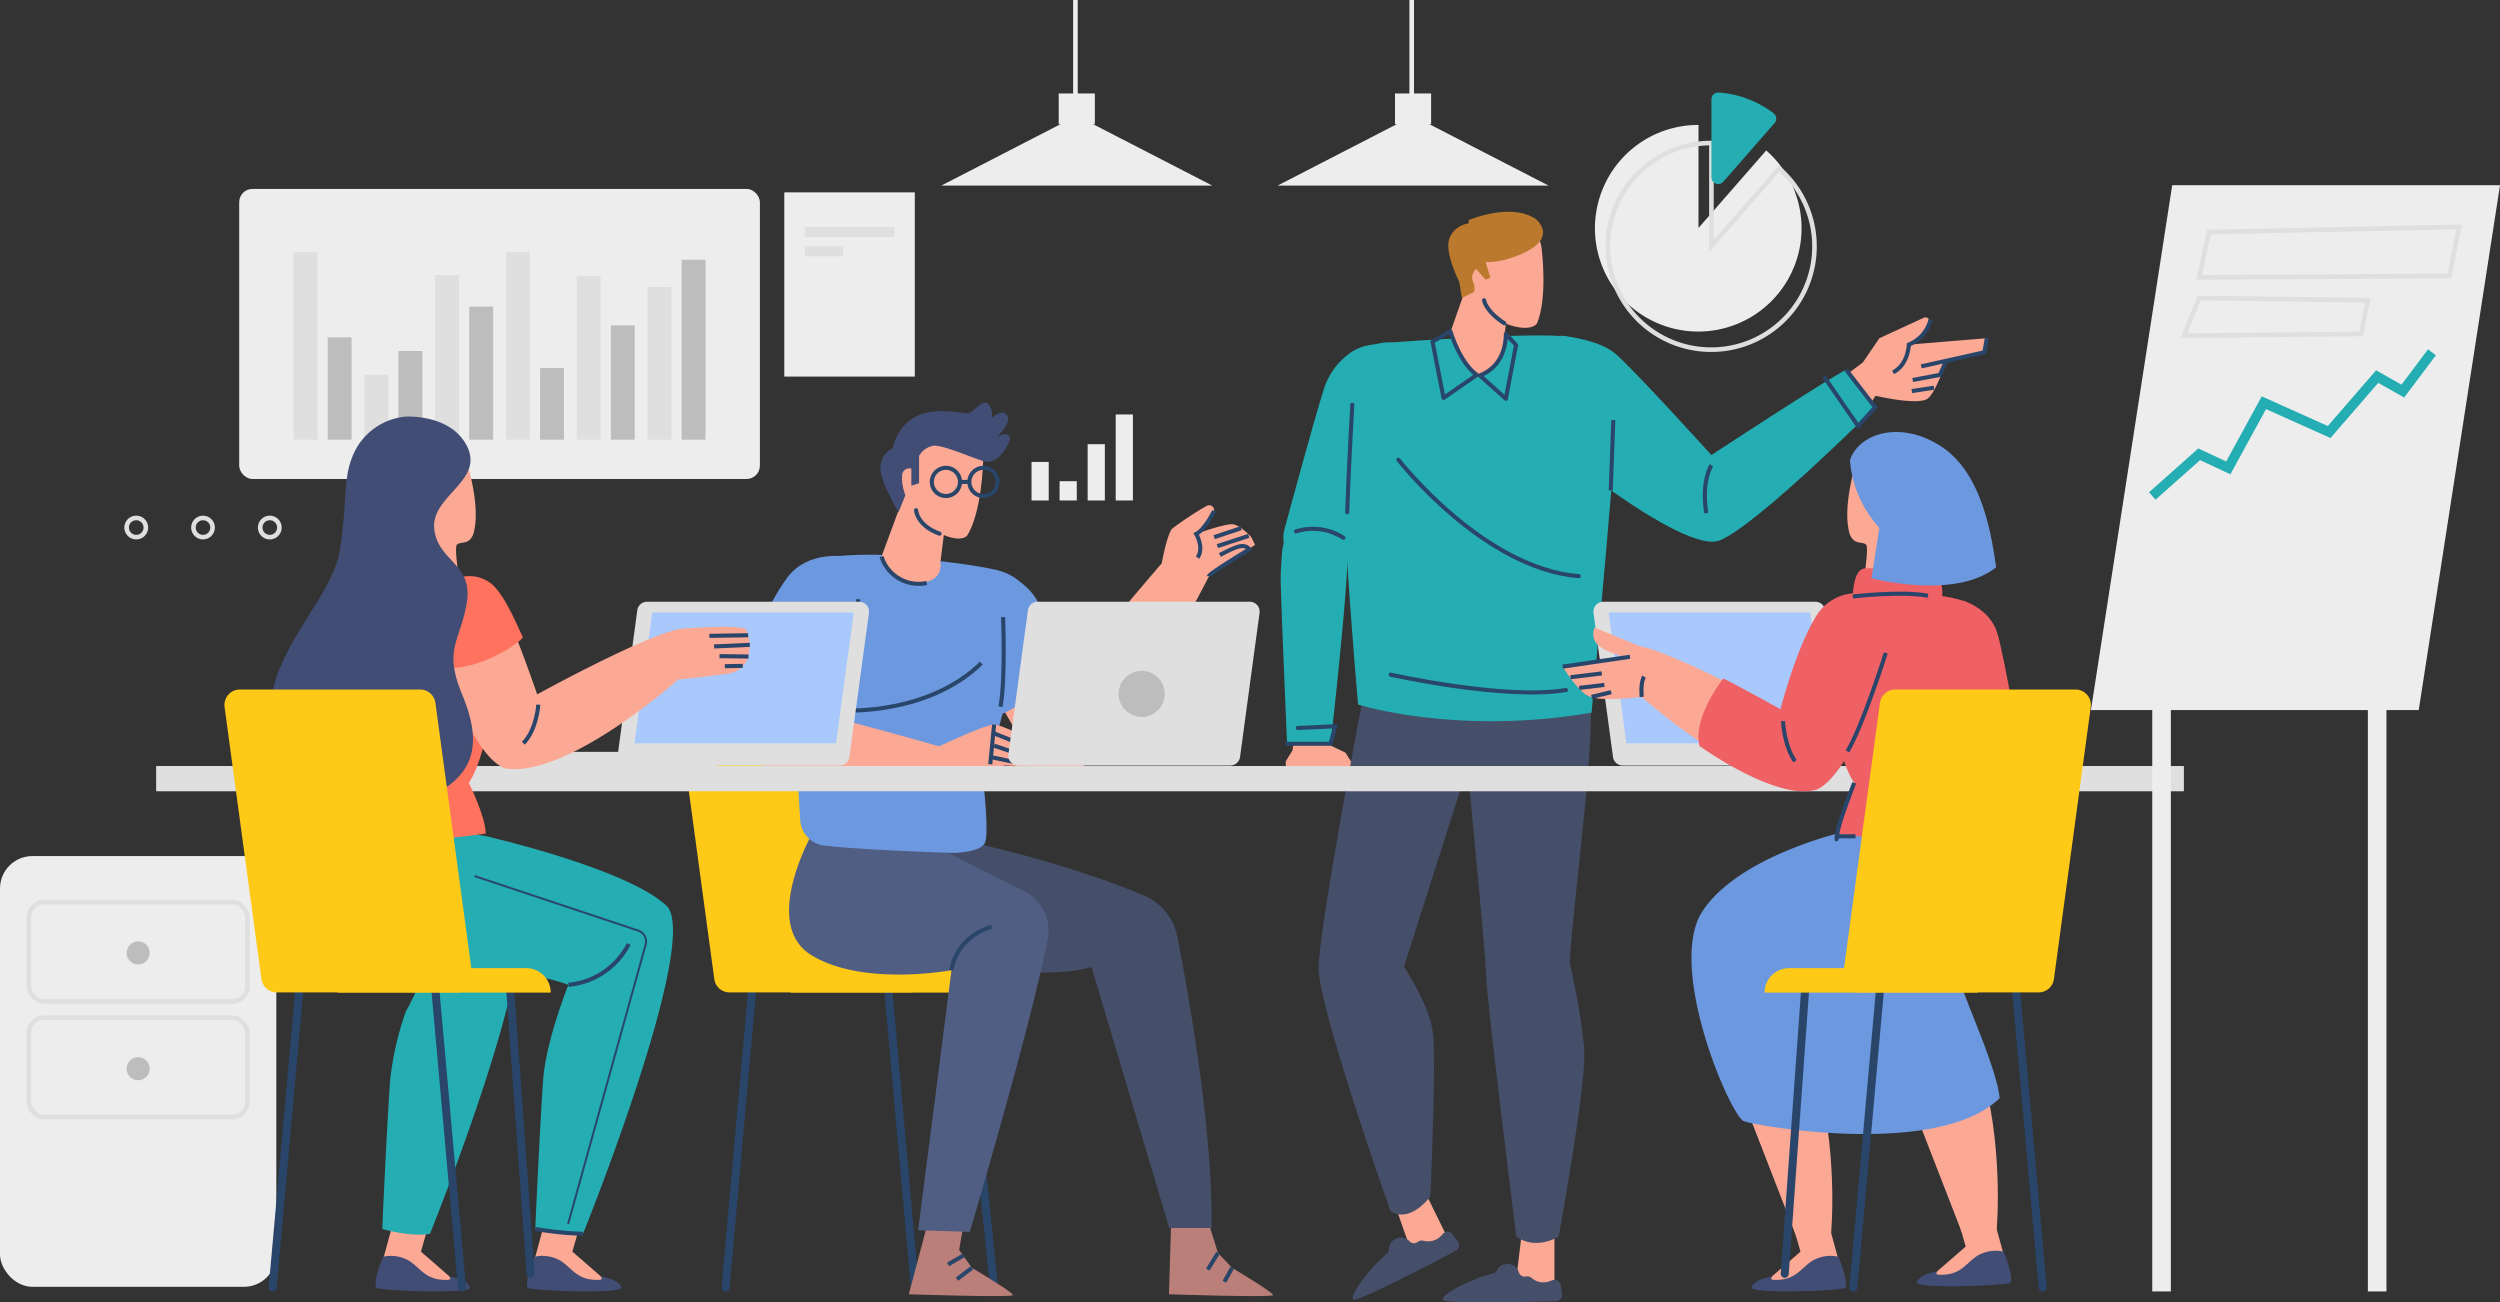 <svg xmlns="http://www.w3.org/2000/svg" width="507.065" height="264.164" viewBox="0 0 507.065 264.164">
  <rect x="0" y="0" width="507.065" height="264.164" fill="#333333" stroke="none"/>
  <g id="Group_740" data-name="Group 740" transform="translate(-75.744 -90.275)">
    <g id="Group_692" data-name="Group 692" transform="translate(75.744 263.908)">
      <rect id="Rectangle_877" data-name="Rectangle 877" width="56.046" height="87.366" rx="6.573" fill="#ededed"/>
      <rect id="Rectangle_878" data-name="Rectangle 878" width="44.324" height="20.147" rx="3.067" transform="translate(5.861 9.341)" fill="none" stroke="#dfdfdf" stroke-width="0.931"/>
      <rect id="Rectangle_879" data-name="Rectangle 879" width="44.324" height="20.147" rx="3.067" transform="translate(5.861 32.785)" fill="none" stroke="#dfdfdf" stroke-width="0.931"/>
      <path id="Path_2110" data-name="Path 2110" d="M111.142,321.009a2.335,2.335,0,1,1-2.335-2.335A2.336,2.336,0,0,1,111.142,321.009Z" transform="translate(-80.784 -301.365)" fill="#bdbdbd"/>
      <path id="Path_2111" data-name="Path 2111" d="M111.142,349.107a2.335,2.335,0,1,1-2.335-2.335A2.335,2.335,0,0,1,111.142,349.107Z" transform="translate(-80.784 -305.974)" fill="#bdbdbd"/>
    </g>
    <g id="Group_698" data-name="Group 698" transform="translate(335.499 133.23)">
      <g id="Group_697" data-name="Group 697" transform="translate(0 0.992)">
        <path id="Path_2112" data-name="Path 2112" d="M389.428,268.341l-.346,3.287-1.384,2.249v1.038h13.839l-1.73-2.768-4.325-2.076Z" transform="translate(-386.66 -163.425)" fill="#fba894"/>
        <path id="Path_2113" data-name="Path 2113" d="M414.179,178.259a9.549,9.549,0,0,0-14.285-2.1,14.165,14.165,0,0,0-4.511,6.544c-1.607,5-5.671,19.828-8.05,28.591a6.766,6.766,0,0,0,4.923,8.344h0a6.76,6.76,0,0,0,7.49-3.229c4.812-8.483,14.831-26.645,15.617-32.149A8.927,8.927,0,0,0,414.179,178.259Z" transform="translate(-386.561 -147.93)" fill="#24adb2"/>
        <path id="Path_2114" data-name="Path 2114" d="M521.474,180.323l5.19-3.892,3.373-4.93,8.98-4.145a.845.845,0,0,1,1.193.89,4.594,4.594,0,0,1-.833,1.957A8.149,8.149,0,0,1,536,172.8l15.829-1.3-.519,2.854-7.784,1.817s-1.817,5.968-3.633,7.525-10.639-.519-10.639-.519l-2.335,3.633Z" transform="translate(-408.599 -146.85)" fill="#fba894"/>
        <g id="Group_693" data-name="Group 693" transform="translate(32.866 204.99)">
          <path id="Path_2115" data-name="Path 2115" d="M451.3,388.306V401.28l-8.044-.259,1.557-12.974Z" transform="translate(-428.638 -388.046)" fill="#fba894"/>
          <path id="Path_2116" data-name="Path 2116" d="M435.952,398.848a1.252,1.252,0,0,0,.726-.482,2.422,2.422,0,0,1,4.561.359,1.263,1.263,0,0,0,1.433.742h.005a1.277,1.277,0,0,1,1.078.261,3.622,3.622,0,0,0,3.489.776c.265-.089.5-.176.706-.263a1.261,1.261,0,0,1,1.744.962l.281,1.825a1.255,1.255,0,0,1-1.2,1.449c-5.1.151-22.271.6-22.94-.24C425.074,403.288,431.444,399.965,435.952,398.848Z" transform="translate(-425.77 -389.502)" fill="#464f6a"/>
        </g>
        <g id="Group_694" data-name="Group 694" transform="translate(14.625 196.685)">
          <path id="Path_2117" data-name="Path 2117" d="M419.655,378.113l5.709,11.651-7.338,3.306-4.31-12.336Z" transform="translate(-405.552 -378.113)" fill="#fba894"/>
          <path id="Path_2118" data-name="Path 2118" d="M410.844,393.567a1.259,1.259,0,0,0,.441-.753,2.422,2.422,0,0,1,4.254-1.685,1.261,1.261,0,0,0,1.613.036l0,0a1.278,1.278,0,0,1,1.083-.24,3.621,3.621,0,0,0,3.474-.839c.2-.2.37-.378.517-.546a1.262,1.262,0,0,1,1.99.1l1.055,1.515a1.255,1.255,0,0,1-.443,1.83c-4.518,2.383-19.738,10.335-20.706,9.878C403.029,402.339,407.287,396.553,410.844,393.567Z" transform="translate(-403.951 -379.914)" fill="#464f6a"/>
        </g>
        <g id="Group_695" data-name="Group 695" transform="translate(7.698 24.085)">
          <path id="Path_2119" data-name="Path 2119" d="M418.325,359.227c-4.843,5.882-8.13,2.854-8.13,2.854s-14.531-41.17-14.531-49.128,9-55.01,9-55.01c4.152-7.612,15.915-11.417,21.451-2.422s-.692,16.952-.692,17.991l-12.455,39.095s5.189,7.612,5.881,13.493S418.325,359.227,418.325,359.227Z" transform="translate(-395.664 -184.55)" fill="#464f6a"/>
          <path id="Path_2120" data-name="Path 2120" d="M441.465,367.384s-6.015-48-6.078-52.512-4.888-53.751-4.888-53.751c2.067-15.473,23.344-10.721,25.6-5.02s-3.562,46.789-3.781,55.841c0,0,2.561,10.971,2.937,17.971s-5.191,37.47-5.191,37.47S445.553,370.312,441.465,367.384Z" transform="translate(-401.377 -184.611)" fill="#464f6a"/>
          <path id="Path_2121" data-name="Path 2121" d="M411.625,173.056s-6.612-.548-9.643,4.934,2.571,68.525,2.571,68.525,20.008,6.366,47.357,1.644c0,0,5.962-63.591,5.457-67.977s-4.041-7.127-10.1-8.223S411.625,173.056,411.625,173.056Z" transform="translate(-396.553 -171.653)" fill="#24adb2"/>
        </g>
        <g id="Group_696" data-name="Group 696" transform="translate(34.425)">
          <path id="Path_2122" data-name="Path 2122" d="M446.532,149.253s1.287,10.02-.938,15.23c-1.69,2.292-8.8.005-12.2-3.921s-4.208-10.409-2.467-14.314,9.223-3.807,11.538-2.851S446.438,147.636,446.532,149.253Z" transform="translate(-428.029 -142.843)" fill="#fba894"/>
          <path id="Path_2123" data-name="Path 2123" d="M438.968,166.39l-.864,6.919s-.263,1.529-4.5,4.152c-1.144.708-2.054-1.647-2.944-2.969a35.728,35.728,0,0,1-3.027-5.8l3.9-11.13Z" transform="translate(-427.634 -145.258)" fill="#fba894"/>
        </g>
        <path id="Path_2124" data-name="Path 2124" d="M452.964,171.708s7.266.692,10.725,3.46,19.721,20.758,19.721,20.758,23.18-15.223,27.332-17.3l5.881,7.612s-23.873,23.872-31.484,26.986-37.366-21.8-37.366-21.8S438.779,178.628,452.964,171.708Z" transform="translate(-396.051 -147.577)" fill="#24adb2"/>
        <path id="Path_2125" data-name="Path 2125" d="M490.692,203.16s-2.076,3.114-1.038,9.688" transform="translate(-403.333 -152.735)" fill="none" stroke="#29456a" stroke-width="0.83"/>
        <path id="Path_2126" data-name="Path 2126" d="M522.764,179.985l5.882,7.612-3.46,3.806-6.919-10.033" transform="translate(-408.073 -148.934)" fill="none" stroke="#29456a" stroke-width="0.83"/>
        <line id="Line_13" data-name="Line 13" x1="0.519" y2="14.272" transform="translate(66.947 41.257)" fill="none" stroke="#29456a" stroke-width="0.83"/>
        <path id="Path_2127" data-name="Path 2127" d="M542.639,167.777a7.385,7.385,0,0,1-4.412,5.1s-.086,4.065-3.2,5.622" transform="translate(-410.822 -146.932)" fill="none" stroke="#29456a" stroke-width="0.83"/>
        <path id="Path_2128" data-name="Path 2128" d="M555.176,172.329l-.519,2.854-12.8,2.854" transform="translate(-411.942 -147.679)" fill="none" stroke="#29456a" stroke-width="0.83"/>
        <path id="Path_2129" data-name="Path 2129" d="M546.533,177.916l-1.211,2.768-5.536,1.038" transform="translate(-411.602 -148.595)" fill="none" stroke="#29456a" stroke-width="0.83"/>
        <line id="Line_14" data-name="Line 14" y1="0.692" x2="4.498" transform="translate(128.011 34.683)" fill="none" stroke="#29456a" stroke-width="0.83"/>
        <path id="Path_2130" data-name="Path 2130" d="M426.921,170.674s1.9,6.4,5.363,8.822l-6.747,4.671-2.249-11.417Z" transform="translate(-392.497 -147.407)" fill="none" stroke="#29456a" stroke-linecap="round" stroke-linejoin="round" stroke-width="0.83"/>
        <path id="Path_2131" data-name="Path 2131" d="M440.05,171.294s.352,6.284-5.273,8.419l5.273,4.728,2.076-10.9Z" transform="translate(-394.381 -147.509)" fill="none" stroke="#29456a" stroke-linecap="round" stroke-linejoin="round" stroke-width="0.83"/>
        <path id="Path_2132" data-name="Path 2132" d="M415.012,201.816s17.125,22.055,36.587,23.613" transform="translate(-391.139 -152.515)" fill="none" stroke="#29456a" stroke-linecap="round" stroke-linejoin="round" stroke-width="0.83"/>
        <path id="Path_2133" data-name="Path 2133" d="M413.149,253.96s23.094,5.19,35.549,3.114" transform="translate(-390.834 -161.066)" fill="none" stroke="#29456a" stroke-linecap="round" stroke-linejoin="round" stroke-width="0.83"/>
        <path id="Path_2134" data-name="Path 2134" d="M397.052,217.579c-4.192-2.788-9.844.185-10.284,5.2-.166,1.882-.312,4-.312,5.577,0,3.633,1.3,33.473,1.3,33.473h8.822s3.892-34.252,3.373-39.442A6.493,6.493,0,0,0,397.052,217.579Z" transform="translate(-386.456 -154.924)" fill="#24adb2"/>
        <path id="Path_2135" data-name="Path 2135" d="M390.181,219.094a11.394,11.394,0,0,1,9.6,1.3" transform="translate(-387.067 -155.262)" fill="none" stroke="#29456a" stroke-linecap="round" stroke-linejoin="round" stroke-width="0.83"/>
        <path id="Path_2136" data-name="Path 2136" d="M403.634,188.469s-.778,13.493-1.038,21.8" transform="translate(-389.103 -150.326)" fill="none" stroke="#29456a" stroke-linecap="round" stroke-linejoin="round" stroke-width="0.83"/>
        <path id="Path_2137" data-name="Path 2137" d="M388.008,270.025h8.822l.951-3.546-7.611.346" transform="translate(-386.711 -163.119)" fill="none" stroke="#29456a" stroke-linecap="round" stroke-linejoin="round" stroke-width="0.83"/>
      </g>
      <path id="Path_2138" data-name="Path 2138" d="M431.26,143.346s8.654-3.709,13.737-.137c2.884,2.884,1.1,5.769-5.22,7.83a14.794,14.794,0,0,1-5.083.823l.961,3.16-.961.412-1.923-2.2a2.367,2.367,0,0,0-.687,2.472,3.455,3.455,0,0,1,.275,2.2l-2.473,1.236-.549-3.3s-3.16-6.182-1.924-8.929a4.774,4.774,0,0,1,3.846-2.885" transform="translate(-393.126 -141.656)" fill="#ba792d"/>
      <path id="Path_2139" data-name="Path 2139" d="M435.8,163.122s.274,2.2,4.121,4.671" transform="translate(-394.548 -145.177)" fill="none" stroke="#29456a" stroke-linecap="round" stroke-linejoin="round" stroke-width="0.83"/>
    </g>
    <g id="Group_732" data-name="Group 732" transform="translate(107.415 128.591)">
      <g id="Group_706" data-name="Group 706" transform="translate(16.845)">
        <rect id="Rectangle_880" data-name="Rectangle 880" width="105.609" height="58.832" rx="2.695" fill="#ededed"/>
        <g id="Group_705" data-name="Group 705" transform="translate(11.028 12.809)">
          <g id="Group_699" data-name="Group 699">
            <rect id="Rectangle_881" data-name="Rectangle 881" width="4.844" height="38.057" fill="#dfdfdf"/>
            <rect id="Rectangle_882" data-name="Rectangle 882" width="4.844" height="20.759" transform="translate(6.919 17.299)" fill="#bdbdbd"/>
          </g>
          <g id="Group_700" data-name="Group 700" transform="translate(14.358 20.067)">
            <rect id="Rectangle_883" data-name="Rectangle 883" width="4.844" height="13.147" transform="translate(0 4.844)" fill="#dfdfdf"/>
            <rect id="Rectangle_884" data-name="Rectangle 884" width="4.844" height="17.991" transform="translate(6.919)" fill="#bdbdbd"/>
          </g>
          <g id="Group_701" data-name="Group 701" transform="translate(28.716 4.671)">
            <rect id="Rectangle_885" data-name="Rectangle 885" width="4.844" height="33.387" fill="#dfdfdf"/>
            <rect id="Rectangle_886" data-name="Rectangle 886" width="4.844" height="26.986" transform="translate(6.919 6.4)" fill="#bdbdbd"/>
          </g>
          <g id="Group_702" data-name="Group 702" transform="translate(43.074)">
            <rect id="Rectangle_887" data-name="Rectangle 887" width="4.844" height="38.057" fill="#dfdfdf"/>
            <rect id="Rectangle_888" data-name="Rectangle 888" width="4.844" height="14.531" transform="translate(6.92 23.526)" fill="#bdbdbd"/>
          </g>
          <g id="Group_703" data-name="Group 703" transform="translate(57.432 4.844)">
            <rect id="Rectangle_889" data-name="Rectangle 889" width="4.844" height="33.214" fill="#dfdfdf"/>
            <rect id="Rectangle_890" data-name="Rectangle 890" width="4.844" height="23.18" transform="translate(6.919 10.033)" fill="#bdbdbd"/>
          </g>
          <g id="Group_704" data-name="Group 704" transform="translate(71.79 1.557)">
            <rect id="Rectangle_891" data-name="Rectangle 891" width="4.844" height="30.965" transform="translate(0 5.536)" fill="#dfdfdf"/>
            <rect id="Rectangle_892" data-name="Rectangle 892" width="4.844" height="36.5" transform="translate(6.919)" fill="#bdbdbd"/>
          </g>
        </g>
      </g>
      <g id="Group_713" data-name="Group 713" transform="translate(105.703 43.369)">
        <g id="Group_707" data-name="Group 707" transform="translate(73.477 20.788)">
          <path id="Path_2140" data-name="Path 2140" d="M328.858,264.863s4.412,3.633,10.639-.778,22.835-36.846,22.835-36.846l9.341-6.358-.779-1.557s-2.076-2.336-3.632-2.595-7.525,1.946-7.525,1.946,3.373-2.595,3.632-4.671h0A1.021,1.021,0,0,0,361.832,213a63.666,63.666,0,0,0-7.025,4.638c-1.038,1.3-2.076,7.007-2.076,7.007s-20.5,23.613-23.354,29.84S328.858,264.863,328.858,264.863Z" transform="translate(-327.959 -212.851)" fill="#fba894"/>
          <path id="Path_2141" data-name="Path 2141" d="M369.075,228.865c0-.519,8.174-5.45,8.174-5.45a1.758,1.758,0,0,0-1.557-.649c-1.168,0-4.412,1.817-4.412,1.817" transform="translate(-334.702 -214.477)" fill="none" stroke="#29456a" stroke-width="0.83"/>
          <line id="Line_15" data-name="Line 15" y1="2.076" x2="6.357" transform="translate(36.059 6.214)" fill="none" stroke="#29456a" stroke-width="0.83"/>
          <line id="Line_16" data-name="Line 16" y1="1.816" x2="5.449" transform="translate(35.411 4.657)" fill="none" stroke="#29456a" stroke-width="0.83"/>
          <path id="Path_2142" data-name="Path 2142" d="M369.6,214.231s-1.816,3.762-3.632,4.671c0,0,1.686,2.854.259,4.8" transform="translate(-334.193 -213.077)" fill="none" stroke="#29456a" stroke-width="0.83"/>
        </g>
        <path id="Path_2143" data-name="Path 2143" d="M310.8,230.4s7.525-2.854,11.676,3.633,13.234,28.283,13.234,28.283a6.055,6.055,0,0,1-4.671,7.266c-5.968,1.557-9.081-4.411-9.081-4.411s-14.79-24.651-14.79-28.544S310.8,230.4,310.8,230.4Z" transform="translate(-251.072 -194.838)" fill="#fba894"/>
        <path id="Path_2144" data-name="Path 2144" d="M315.988,228.509s5.709,1.557,8.3,5.967,6.487,13.753,6.487,13.753-11.157,9.86-15.569,10.12C310.8,258.349,304.831,235,315.988,228.509Z" transform="translate(-251.472 -194.63)" fill="#6c98df"/>
        <g id="Group_709" data-name="Group 709" transform="translate(0 58.167)">
          <line id="Line_17" data-name="Line 17" x2="6.309" y2="60.64" transform="translate(57.948 60.641)" fill="none" stroke="#29456a" stroke-linecap="round" stroke-linejoin="round" stroke-width="1.627"/>
          <line id="Line_18" data-name="Line 18" x2="5.44" y2="60.8" transform="translate(42.748 60.481)" fill="none" stroke="#29456a" stroke-linecap="round" stroke-linejoin="round" stroke-width="1.627"/>
          <line id="Line_19" data-name="Line 19" x1="5.44" y2="60.8" transform="translate(9.788 60.481)" fill="none" stroke="#29456a" stroke-linecap="round" stroke-linejoin="round" stroke-width="1.627"/>
          <g id="Group_708" data-name="Group 708">
            <path id="Path_2145" data-name="Path 2145" d="M287.232,319H250.671a3.132,3.132,0,0,1-3.1-2.711L240.1,261.113a3.131,3.131,0,0,1,3.1-3.551H279.76a3.131,3.131,0,0,1,3.1,2.711l7.472,55.178A3.131,3.131,0,0,1,287.232,319Z" transform="translate(-240.068 -257.562)" fill="#ffc918"/>
            <path id="Path_2146" data-name="Path 2146" d="M310.759,330.124h-43.2v-4.96H305.8a4.96,4.96,0,0,1,4.96,4.96Z" transform="translate(-244.576 -268.649)" fill="#ffc918"/>
          </g>
        </g>
        <path id="Path_2147" data-name="Path 2147" d="M307.482,386.288l-1.038,6.054,2.595,3.632s8.476,5.017,8.3,5.536-21.1-.173-21.1-.173l3.805-14.358Z" transform="translate(-249.28 -220.506)" fill="#ba7f79"/>
        <path id="Path_2148" data-name="Path 2148" d="M367.22,386.288l2.076,6.66,2.855,3.027s8.476,5.017,8.3,5.536-21.1-.173-21.1-.173l.433-14.358Z" transform="translate(-259.63 -220.506)" fill="#ba7f79"/>
        <g id="Group_710" data-name="Group 710" transform="translate(22.669 86.813)">
          <path id="Path_2149" data-name="Path 2149" d="M303.509,293.846s20.529,4.033,38.115,11.436a11.374,11.374,0,0,1,6.778,8.288c2.327,11.911,7.293,39.787,6.947,59.163h-8.565l-15.778-52.967s-5.86,2.48-25.244.226-23.441-15.778-23.441-15.778Z" transform="translate(-269.666 -292.158)" fill="#464f6a"/>
          <path id="Path_2150" data-name="Path 2150" d="M272.185,291.827s-10.941,18.818-.46,25.241,28.4,3.043,28.4,3.043l-6.762,52.741,10.481.339s12.482-42.009,15.8-59.479a8.848,8.848,0,0,0-4.69-9.55l-19.229-9.745Z" transform="translate(-267.183 -291.827)" fill="#505e83"/>
        </g>
        <line id="Line_20" data-name="Line 20" x1="3.027" y2="2.292" transform="translate(56.732 175.469)" fill="none" stroke="#29456a" stroke-width="0.83"/>
        <line id="Line_21" data-name="Line 21" x1="3.114" y2="1.816" transform="translate(54.916 172.961)" fill="none" stroke="#29456a" stroke-width="0.83"/>
        <line id="Line_22" data-name="Line 22" x1="1.557" y2="2.811" transform="translate(110.964 175.469)" fill="none" stroke="#29456a" stroke-width="0.83"/>
        <line id="Line_23" data-name="Line 23" x1="2.076" y2="3.373" transform="translate(107.591 172.442)" fill="none" stroke="#29456a" stroke-width="0.83"/>
        <path id="Path_2151" data-name="Path 2151" d="M311.272,228.517s3.633,1.3,4.671,4.411-9.081,38.144-9.081,38.144,1.124,10.034.345,12.109-6.313,2.162-6.313,2.162-17.455-.494-26.26-1.482a5.584,5.584,0,0,1-4.947-5.211c-.4-6.467-.969-17.7-.969-17.7s.519-27.764,3.892-34.771c2.854-1.557,12.974-1.3,12.974-1.3S307.12,226.7,311.272,228.517Z" transform="translate(-244.766 -194.033)" fill="#6c98df"/>
        <path id="Path_2152" data-name="Path 2152" d="M306.587,323.929s.6-6.488,8.128-8.823" transform="translate(-250.977 -208.832)" fill="none" stroke="#29456a" stroke-width="0.83"/>
        <path id="Path_2153" data-name="Path 2153" d="M276.015,226.834s-7.525-2.855-11.676,3.632S251.1,258.75,251.1,258.75a6.056,6.056,0,0,0,4.671,7.266c5.968,1.557,9.082-4.412,9.082-4.412s14.79-24.65,14.79-28.543S276.015,226.834,276.015,226.834Z" transform="translate(-241.858 -194.253)" fill="#fba894"/>
        <path id="Path_2154" data-name="Path 2154" d="M252.418,262.7s4.152-2.076,11.158-1.037,31.4,8.044,31.4,8.044,9.341-4.412,11.157-4.412,10.639,4.671,10.639,4.671l-1.038,3.892-7.525-.26s-7.006,4.152-10.12,3.633l-3.113-.519s-26.62.42-39.356-4.205a6.778,6.778,0,0,1-4.293-8.116A2.48,2.48,0,0,1,252.418,262.7Z" transform="translate(-241.874 -200.02)" fill="#fba894"/>
        <path id="Path_2155" data-name="Path 2155" d="M276.955,225.274s-7.611-1.3-11.762,4.152-8.477,16.434-8.477,16.434,9.341,5.709,16.607,5.968c0,0,9.341-16.347,9.341-19.98S277.993,225.534,276.955,225.274Z" transform="translate(-242.798 -194.078)" fill="#6c98df"/>
        <path id="Path_2156" data-name="Path 2156" d="M268.679,262.744a13.521,13.521,0,0,0-9.687,2.941" transform="translate(-243.171 -200.236)" fill="none" stroke="#29456a" stroke-width="0.83"/>
        <line id="Line_24" data-name="Line 24" x1="0.778" y2="8.044" transform="translate(63.479 65.276)" fill="none" stroke="#29456a" stroke-width="0.83"/>
        <line id="Line_25" data-name="Line 25" x2="8.433" y2="3.373" transform="translate(63.998 66.962)" fill="none" stroke="#29456a" stroke-width="0.83"/>
        <line id="Line_26" data-name="Line 26" x2="6.876" y2="2.335" transform="translate(64.257 69.557)" fill="none" stroke="#29456a" stroke-width="0.83"/>
        <line id="Line_27" data-name="Line 27" x2="5.449" y2="1.168" transform="translate(63.738 71.893)" fill="none" stroke="#29456a" stroke-width="0.83"/>
        <path id="Path_2157" data-name="Path 2157" d="M275.132,253.465s6.92-13.493,7.438-17.818" transform="translate(-245.818 -195.801)" fill="none" stroke="#29456a" stroke-width="0.83"/>
        <path id="Path_2158" data-name="Path 2158" d="M310.975,200.877s-.242,10.1-3.229,14.913c-2.016,2.011-8.7-1.325-11.465-5.719s-2.587-10.925-.275-14.522,9.691-2.37,11.836-1.074S311.127,199.265,310.975,200.877Z" transform="translate(-248.952 -188.836)" fill="#fba894"/>
        <path id="Path_2159" data-name="Path 2159" d="M302.418,216.742l-.865,6.92s.865,3.979-4.5,4.152-7.439-5.363-7.439-5.363l5.363-14.531Z" transform="translate(-248.194 -191.254)" fill="#fba894"/>
        <path id="Path_2160" data-name="Path 2160" d="M291.822,197.212s.865-4.671,5.017-6.573,9.341-.346,10.379-.519,2.768-2.941,3.979-1.9a3.118,3.118,0,0,1,.691,2.941s1.9-2.076,3.114-.692-2.076,4.5-2.076,4.5,2.076-1.211,2.595-.173-2.219,5.974-5.175,5.063-8.318-3.333-10.221-3.16a4.205,4.205,0,0,0-2.941,2.076V204.3l-1.557.519v-3.46a1.427,1.427,0,0,0-1.86,1.254,8.726,8.726,0,0,0,.649,4.109l-1.384,3.459s-4.152-6.747-3.633-9.515A4.38,4.38,0,0,1,291.822,197.212Z" transform="translate(-248.151 -187.984)" fill="#414d75"/>
        <g id="Group_711" data-name="Group 711" transform="translate(51.629 13.206)">
          <path id="Path_2161" data-name="Path 2161" d="M307.533,206.636a2.854,2.854,0,1,1-2.854-2.855A2.854,2.854,0,0,1,307.533,206.636Z" transform="translate(-301.825 -203.781)" fill="none" stroke="#29456a" stroke-width="0.83"/>
          <path id="Path_2162" data-name="Path 2162" d="M316.638,206.636a2.855,2.855,0,1,1-2.854-2.855A2.855,2.855,0,0,1,316.638,206.636Z" transform="translate(-303.318 -203.781)" fill="none" stroke="#29456a" stroke-width="0.83"/>
        </g>
        <line id="Line_28" data-name="Line 28" x2="1.903" transform="translate(57.338 16.061)" fill="none" stroke="#29456a" stroke-width="0.83"/>
        <path id="Path_2163" data-name="Path 2163" d="M289.616,225.3a7.879,7.879,0,0,0,9.168,5.363" transform="translate(-248.194 -194.104)" fill="none" stroke="#29456a" stroke-width="0.83"/>
        <g id="Group_712" data-name="Group 712" transform="translate(67.141 40.365)">
          <path id="Path_2164" data-name="Path 2164" d="M365.394,269.481H322.382a2,2,0,0,1-1.984-2.271L324.353,238a2,2,0,0,1,1.984-1.734h43.012a2,2,0,0,1,1.984,2.271l-3.955,29.21A2,2,0,0,1,365.394,269.481Z" transform="translate(-320.38 -236.268)" fill="#dfdfdf"/>
          <circle id="Ellipse_1375" data-name="Ellipse 1375" cx="4.671" cy="4.671" r="4.671" transform="translate(22.372 14.012)" fill="#bdbdbd"/>
        </g>
        <path id="Path_2165" data-name="Path 2165" d="M281.236,260.768s16.606.778,27.245-9.6" transform="translate(-246.819 -198.346)" fill="none" stroke="#29456a" stroke-width="0.83"/>
        <path id="Path_2166" data-name="Path 2166" d="M319,239.993s.519,12.455-.519,18.164" transform="translate(-252.928 -196.514)" fill="none" stroke="#29456a" stroke-width="0.83"/>
        <path id="Path_2167" data-name="Path 2167" d="M297.99,214.06s.183,3.113,4.762,4.762" transform="translate(-249.567 -192.261)" fill="none" stroke="#29456a" stroke-linecap="round" stroke-linejoin="round" stroke-width="0.83"/>
      </g>
      <g id="Group_714" data-name="Group 714" transform="translate(93.616 83.734)">
        <path id="Path_2168" data-name="Path 2168" d="M270.623,269.481H227.611a2,2,0,0,1-1.984-2.271L229.582,238a2,2,0,0,1,1.984-1.734h43.012a2,2,0,0,1,1.984,2.271l-3.955,29.21A2,2,0,0,1,270.623,269.481Z" transform="translate(-225.609 -236.268)" fill="#dfdfdf"/>
        <path id="Path_2169" data-name="Path 2169" d="M270.563,265.412l3.594-26.537h-40.88l-3.594,26.537Z" transform="translate(-226.277 -236.695)" fill="#a9c9fc"/>
      </g>
      <g id="Group_715" data-name="Group 715" transform="translate(291.514 83.734)">
        <path id="Path_2170" data-name="Path 2170" d="M468.287,269.481H511.3a2,2,0,0,0,1.984-2.271L509.327,238a2,2,0,0,0-1.984-1.734H464.331a2,2,0,0,0-1.984,2.271l3.956,29.21A2,2,0,0,0,468.287,269.481Z" transform="translate(-462.329 -236.268)" fill="#dfdfdf"/>
        <path id="Path_2171" data-name="Path 2171" d="M469.622,265.412l-3.594-26.537h40.879l3.594,26.537Z" transform="translate(-462.936 -236.695)" fill="#a9c9fc"/>
      </g>
      <rect id="Rectangle_893" data-name="Rectangle 893" width="411.278" height="5.12" transform="translate(0 117.056)" fill="#dfdfdf"/>
      <g id="Group_721" data-name="Group 721" transform="translate(285.278 49.308)">
        <path id="Path_2172" data-name="Path 2172" d="M550.416,235.958s5.449,1.557,7.006,6.486,5.449,28.284,5.449,28.284l-19.98-.518Z" transform="translate(-469.305 -201.791)" fill="#ef6164"/>
        <g id="Group_717" data-name="Group 717" transform="translate(36.92 123.131)">
          <g id="Group_716" data-name="Group 716" transform="translate(1.379 38.098)">
            <path id="Path_2173" data-name="Path 2173" d="M509.9,388.119l1.384,4.842-6.571,5.707s4.323.692,6.571-.345,8.474-.865,8.474-.865l-2.594-9.511Z" transform="translate(-501.344 -387.946)" fill="#fba894"/>
            <path id="Path_2174" data-name="Path 2174" d="M518.322,395.151a7.3,7.3,0,0,0-5.447.908c-2.464,1.686-3.371,4.021-7.911,3.761-.649-.259,0-.648,0-.648s-3.632.389-4.28,2.2c-.13,1.3,16.342.778,18.936.13C520.527,400.469,518.322,395.151,518.322,395.151Z" transform="translate(-500.682 -389.098)" fill="#414d75"/>
          </g>
          <path id="Path_2175" data-name="Path 2175" d="M499.032,355.472l10.56,27.2,6.947-.645s1.693-17.594-3.428-33.915S499.032,355.472,499.032,355.472Z" transform="translate(-499.032 -342.374)" fill="#fba894"/>
        </g>
        <g id="Group_719" data-name="Group 719" transform="translate(70.425 122.093)">
          <g id="Group_718" data-name="Group 718" transform="translate(1.379 38.099)">
            <path id="Path_2176" data-name="Path 2176" d="M549.982,386.878l1.384,4.842-6.571,5.707s4.323.691,6.571-.346,8.474-.864,8.474-.864l-2.594-9.511Z" transform="translate(-541.422 -386.705)" fill="#fba894"/>
            <path id="Path_2177" data-name="Path 2177" d="M558.4,393.91a7.294,7.294,0,0,0-5.447.908c-2.464,1.686-3.372,4.02-7.911,3.761-.649-.259,0-.649,0-.649s-3.632.39-4.28,2.2c-.13,1.3,16.342.778,18.936.13C560.6,399.228,558.4,393.91,558.4,393.91Z" transform="translate(-540.76 -387.857)" fill="#414d75"/>
          </g>
          <path id="Path_2178" data-name="Path 2178" d="M539.11,354.23l10.56,27.2,7.044-.6s1.6-17.638-3.525-33.957S539.11,354.23,539.11,354.23Z" transform="translate(-539.11 -341.132)" fill="#fba894"/>
        </g>
        <path id="Path_2179" data-name="Path 2179" d="M515.7,292.492s-21.529,5.206-27.928,16.726c-6.08,12.16,6.4,40.64,8.96,41.6s39.416,7.49,51.9-4.67c-.64-6.721-8.571-23.181-7.612-23.181s7.216-6.416,7.536-14.736a25.623,25.623,0,0,0-3.519-14.081S520.61,291.794,515.7,292.492Z" transform="translate(-459.995 -211.041)" fill="#6c98df"/>
        <path id="Path_2180" data-name="Path 2180" d="M525.749,201.962s-3.056,9.553-1.28,14.88c.986,2.17,2.49,1.211,3.28,2s-1.421,13.058-1.421,13.058l12.231.592s5.524-16.769,4.932-23.083S530.483,197.819,525.749,201.962Z" transform="translate(-466.193 -195.974)" fill="#fba894"/>
        <path id="Path_2181" data-name="Path 2181" d="M517.99,247.017s1.959,21.062,6.368,27.43c0,0-3.429,6.858-3.429,10.287,0,0,19.593,2.939,33.8,1.469-8.327-32.492-7.348-41.145-7.348-41.145Z" transform="translate(-465.221 -203.283)" fill="#ef6164"/>
        <path id="Path_2182" data-name="Path 2182" d="M523.806,236.9s.319-2.88,4.479-2.88,17.6,0,20.48,2.56-.32,19.2-.32,19.2l-25.92-3.2Z" transform="translate(-465.965 -201.473)" fill="#ef6164"/>
        <g id="Group_720" data-name="Group 720" transform="translate(0 33.357)">
          <path id="Path_2183" data-name="Path 2183" d="M470.9,255.363s22.651,20.221,35.228,18c8.41-3.681,15.538-30.044,13.491-34.069a7.725,7.725,0,0,0-5.91-4.3s-3.626-.332-6.329,3.9-7.887,19.478-7.887,19.478-21.227-11.737-28.96-13.288L461.35,241.3a3.2,3.2,0,0,0,.72,3.6c1.68,1.44,5.52,2.4,5.52,2.4l-12.72,1.92s2.88,4.8,5.279,6S470.9,255.363,470.9,255.363Z" transform="translate(-454.87 -234.989)" fill="#fba894"/>
        </g>
        <path id="Path_2184" data-name="Path 2184" d="M521.922,234.367a9.71,9.71,0,0,0-10.553,5.017c-3.979,6.747-6.92,18.337-6.92,18.337s-9.341-5.19-11.59-6.228c0,0-6.228,7.785-4.844,13.666,0,0,15.742,11.417,23.872,8.822,6.573-2.94,13.666-23.353,13.666-23.353S530.745,237.481,521.922,234.367Z" transform="translate(-460.273 -201.497)" fill="#ef6164"/>
        <path id="Path_2185" data-name="Path 2185" d="M508.334,265.238s.173,4.843,2.422,8.13" transform="translate(-463.638 -206.593)" fill="none" stroke="#29456a" stroke-width="0.83"/>
        <line id="Line_29" data-name="Line 29" y1="0.778" x2="6.357" transform="translate(1.579 48.957)" fill="none" stroke="#29456a" stroke-width="0.83"/>
        <line id="Line_30" data-name="Line 30" y1="0.605" x2="5.103" transform="translate(3.352 51.293)" fill="none" stroke="#29456a" stroke-width="0.83"/>
        <line id="Line_31" data-name="Line 31" y1="0.951" x2="3.979" transform="translate(5.861 52.763)" fill="none" stroke="#29456a" stroke-width="0.83"/>
        <line id="Line_32" data-name="Line 32" x1="13.645" y2="2.004" transform="translate(0 45.584)" fill="none" stroke="#29456a" stroke-width="0.83"/>
        <path id="Path_2186" data-name="Path 2186" d="M474.037,258.551s-.313-2.7.466-4.125" transform="translate(-458.003 -204.82)" fill="none" stroke="#29456a" stroke-width="0.83"/>
        <path id="Path_2187" data-name="Path 2187" d="M525.256,233.872s.039-5.337,2.287-5.683,14.7,1.211,15.569,2.941c.692,1.557,0,5.017,0,5.017Z" transform="translate(-466.413 -200.509)" fill="#ef6164"/>
        <path id="Path_2188" data-name="Path 2188" d="M524.578,200.756s.008.329.073.9a22.935,22.935,0,0,0,5.891,12.858l-1.6,10.24s16.96,4.479,25.281-2.24c-.961-6.72-2.88-18.88-10.88-24.32S526.613,195,524.578,200.756Z" transform="translate(-466.302 -195.088)" fill="#6c98df"/>
        <path id="Path_2189" data-name="Path 2189" d="M531.741,248.684s-4.67,14.79-7.784,19.98" transform="translate(-466.2 -203.878)" fill="none" stroke="#29456a" stroke-width="0.83"/>
        <path id="Path_2190" data-name="Path 2190" d="M531.712,218.328" transform="translate(-467.472 -198.9)" fill="none" stroke="#29456a" stroke-width="0.83"/>
        <path id="Path_2191" data-name="Path 2191" d="M524.9,280.212s-3.143,8.009-3.429,10.287-.113.548-.113.548h3.806" transform="translate(-465.766 -209.049)" fill="none" stroke="#29456a" stroke-width="0.83"/>
        <path id="Path_2192" data-name="Path 2192" d="M525.256,234.884s9.9-1.185,15.261-.147" transform="translate(-466.413 -201.521)" fill="none" stroke="#29456a" stroke-width="0.83"/>
      </g>
      <g id="Group_723" data-name="Group 723" transform="translate(326.241 101.536)">
        <line id="Line_33" data-name="Line 33" x1="4.158" y2="57.872" transform="translate(4.077 60.641)" fill="none" stroke="#29456a" stroke-linecap="round" stroke-linejoin="round" stroke-width="1.627"/>
        <line id="Line_34" data-name="Line 34" x1="5.44" y2="60.8" transform="translate(17.995 60.481)" fill="none" stroke="#29456a" stroke-linecap="round" stroke-linejoin="round" stroke-width="1.627"/>
        <line id="Line_35" data-name="Line 35" x2="5.44" y2="60.8" transform="translate(50.956 60.481)" fill="none" stroke="#29456a" stroke-linecap="round" stroke-linejoin="round" stroke-width="1.627"/>
        <g id="Group_722" data-name="Group 722">
          <path id="Path_2193" data-name="Path 2193" d="M526,319h36.561a3.132,3.132,0,0,0,3.1-2.711l7.472-55.178a3.132,3.132,0,0,0-3.1-3.551H533.477a3.131,3.131,0,0,0-3.1,2.711L522.9,315.452A3.131,3.131,0,0,0,526,319Z" transform="translate(-506.986 -257.562)" fill="#ffc918"/>
          <path id="Path_2194" data-name="Path 2194" d="M503.869,330.124h43.2v-4.96h-38.24a4.961,4.961,0,0,0-4.96,4.96Z" transform="translate(-503.869 -268.649)" fill="#ffc918"/>
        </g>
      </g>
      <rect id="Rectangle_894" data-name="Rectangle 894" width="37.711" height="4.152" transform="translate(76.028 114.18)" fill="#dfdfdf"/>
      <g id="Group_730" data-name="Group 730" transform="translate(13.847 46.172)">
        <g id="Group_724" data-name="Group 724" transform="translate(30.648 164.365)">
          <path id="Path_2195" data-name="Path 2195" d="M177.592,388.119l-1.384,4.842,6.571,5.707s-4.323.692-6.571-.345-8.474-.865-8.474-.865l2.594-9.511Z" transform="translate(-166.997 -387.946)" fill="#fba894"/>
          <path id="Path_2196" data-name="Path 2196" d="M168.368,395.151a7.3,7.3,0,0,1,5.447.908c2.464,1.686,3.372,4.021,7.911,3.761.649-.259,0-.648,0-.648s3.632.389,4.28,2.2c.13,1.3-16.342.778-18.936.13C166.163,400.469,168.368,395.151,168.368,395.151Z" transform="translate(-166.852 -389.098)" fill="#414d75"/>
        </g>
        <path id="Path_2197" data-name="Path 2197" d="M195.334,308.924c-2.512-2.513-7.338-4.917-12.643-7-.4,1.749-.952,4.029-1.623,6.564,1.4,4.852-.056,9.506-3.561,11.86a55.016,55.016,0,0,1-4.269,9.871,62.92,62.92,0,0,0-3.157,13.851c-.576,8.069-1.578,29.032-1.578,30.185,6.34,1.73,9.667.986,9.667.986S201.674,316.993,195.334,308.924Z" transform="translate(-136.475 -209.473)" fill="#24adb2"/>
        <g id="Group_728" data-name="Group 728" transform="translate(9.399)">
          <g id="Group_725" data-name="Group 725" transform="translate(51.969 164.365)">
            <path id="Path_2198" data-name="Path 2198" d="M214.338,388.119l-1.384,4.842,6.572,5.707s-4.323.692-6.572-.345-8.473-.865-8.473-.865l2.593-9.511Z" transform="translate(-203.744 -387.946)" fill="#fba894"/>
            <path id="Path_2199" data-name="Path 2199" d="M205.115,395.151a7.3,7.3,0,0,1,5.447.908c2.465,1.686,3.372,4.021,7.912,3.761.649-.259,0-.648,0-.648s3.632.389,4.28,2.2c.13,1.3-16.342.778-18.936.13C202.91,400.469,205.115,395.151,205.115,395.151Z" transform="translate(-203.599 -389.098)" fill="#414d75"/>
          </g>
          <path id="Path_2200" data-name="Path 2200" d="M188.3,293.319s28.07,6.533,35.563,14.026c6.34,8.069-17.164,66.314-17.164,66.314s-3.326.743-9.667-.986c0-1.152,1-22.116,1.578-30.185s5.129-19.334,5.129-19.334a39.113,39.113,0,0,0-10.252-2.169c-6.34-.576-24.208.577-34.006-7.492s-5.187-20.173-5.187-20.173S180.811,291.013,188.3,293.319Z" transform="translate(-143.367 -207.894)" fill="#24adb2"/>
          <g id="Group_727" data-name="Group 727">
            <path id="Path_2201" data-name="Path 2201" d="M185.492,201.962s3.056,9.553,1.28,14.88c-.986,2.17-2.49,1.211-3.28,2s1.421,13.058,1.421,13.058l-12.232.592s-5.523-16.769-4.932-23.083S180.757,197.819,185.492,201.962Z" transform="translate(-145.743 -192.839)" fill="#fba894"/>
            <path id="Path_2202" data-name="Path 2202" d="M189.893,247.017s-1.96,21.062-6.368,27.43c0,0,3.429,6.858,3.429,10.287,0,0-19.593,2.939-33.8,1.469,8.327-32.492,7.348-41.145,7.348-41.145Z" transform="translate(-143.357 -200.148)" fill="#ff725e"/>
            <g id="Group_726" data-name="Group 726" transform="translate(32.429 32.364)">
              <path id="Path_2203" data-name="Path 2203" d="M187.839,230.784s3.626-.332,6.329,3.9,7.887,19.478,7.887,19.478,21.227-11.736,28.96-13.287c0,0,12.66-1.042,13.364.15s2.148,7.381-3.03,8.831c-5,.738-10.7,1.293-10.7,1.293s-22.651,20.221-35.228,18c-8.41-3.681-15.538-30.044-13.491-34.069A7.725,7.725,0,0,1,187.839,230.784Z" transform="translate(-180.447 -230.169)" fill="#fba894"/>
              <line id="Line_36" data-name="Line 36" y1="0.125" x2="7.872" transform="translate(56.529 11.991)" fill="none" stroke="#29456a" stroke-width="0.83"/>
              <line id="Line_37" data-name="Line 37" y1="0.327" x2="7.249" transform="translate(57.494 13.934)" fill="none" stroke="#29456a" stroke-width="0.83"/>
              <line id="Line_38" data-name="Line 38" x2="5.88" y2="0.08" transform="translate(58.59 16.228)" fill="none" stroke="#29456a" stroke-width="0.83"/>
              <line id="Line_39" data-name="Line 39" x1="3.644" y2="0.074" transform="translate(59.665 18.201)" fill="none" stroke="#29456a" stroke-width="0.83"/>
              <path id="Path_2204" data-name="Path 2204" d="M205.748,261.243s-.272,4.988-3.023,7.821" transform="translate(-183.915 -235.166)" fill="none" stroke="#29456a" stroke-width="0.83"/>
              <path id="Path_2205" data-name="Path 2205" d="M186.105,230.33a7.168,7.168,0,0,1,6.24,1.12c3.04,2.24,6.08,10.24,6.56,10.88.319.64-8,6.721-15.841,6.4C175.225,248.09,186.105,230.33,186.105,230.33Z" transform="translate(-180.225 -230.05)" fill="#ff725e"/>
            </g>
            <path id="Path_2206" data-name="Path 2206" d="M168.676,191.355s9.559-.683,12.746,6.373c2.959,6.828-7.511,9.786-6.828,16.386s7.966,7.056,6.6,15.021-4.779,9.331-.91,18.663,3.642,17.3-9.786,21.849-25.718-1.821-28.676-15.249,12.036-25.52,13.629-35.989.594-14.347,2.663-19.236A12.857,12.857,0,0,1,168.676,191.355Z" transform="translate(-141.435 -191.337)" fill="#414d75"/>
          </g>
          <path id="Path_2207" data-name="Path 2207" d="M205.633,388.441a70.806,70.806,0,0,0,9.667.986" transform="translate(-151.963 -223.663)" fill="none" stroke="#29456a" stroke-width="0.83"/>
          <path id="Path_2208" data-name="Path 2208" d="M213.656,327.582a15.315,15.315,0,0,0,12.232-8.286" transform="translate(-153.279 -212.323)" fill="none" stroke="#29456a" stroke-width="0.83"/>
        </g>
        <line id="Line_40" data-name="Line 40" x2="4.158" y2="57.872" transform="translate(57.948 116.004)" fill="none" stroke="#29456a" stroke-linecap="round" stroke-linejoin="round" stroke-width="1.627"/>
        <line id="Line_41" data-name="Line 41" x2="5.44" y2="60.8" transform="translate(42.748 115.844)" fill="none" stroke="#29456a" stroke-linecap="round" stroke-linejoin="round" stroke-width="1.627"/>
        <line id="Line_42" data-name="Line 42" x1="5.44" y2="60.8" transform="translate(9.788 115.844)" fill="none" stroke="#29456a" stroke-linecap="round" stroke-linejoin="round" stroke-width="1.627"/>
        <g id="Group_729" data-name="Group 729" transform="translate(0 55.364)">
          <path id="Path_2209" data-name="Path 2209" d="M177.356,319H140.795a3.131,3.131,0,0,1-3.1-2.711l-7.472-55.178a3.131,3.131,0,0,1,3.1-3.551h36.562a3.132,3.132,0,0,1,3.1,2.711l7.472,55.178A3.132,3.132,0,0,1,177.356,319Z" transform="translate(-130.191 -257.562)" fill="#ffc918"/>
          <path id="Path_2210" data-name="Path 2210" d="M200.883,330.124h-43.2v-4.96h38.24a4.96,4.96,0,0,1,4.96,4.96Z" transform="translate(-134.7 -268.649)" fill="#ffc918"/>
        </g>
        <path id="Path_2211" data-name="Path 2211" d="M190.895,302.826l33.177,11.059a2.333,2.333,0,0,1,1.511,2.837l-15.727,56.664" transform="translate(-140.147 -209.622)" fill="none" stroke="#29456a" stroke-width="0.407"/>
      </g>
      <g id="Group_731" data-name="Group 731" transform="translate(127.405 0.7)">
        <rect id="Rectangle_895" data-name="Rectangle 895" width="26.467" height="37.365" fill="#ededed"/>
        <rect id="Rectangle_896" data-name="Rectangle 896" width="18.164" height="2.076" transform="translate(4.152 7.006)" fill="#dfdfdf"/>
        <rect id="Rectangle_897" data-name="Rectangle 897" width="7.784" height="2.076" transform="translate(4.152 10.898)" fill="#dfdfdf"/>
      </g>
    </g>
    <g id="Group_733" data-name="Group 733" transform="translate(266.67 90.275)">
      <line id="Line_43" data-name="Line 43" y1="21.429" transform="translate(27.199)" fill="none" stroke="#ededed" stroke-width="0.931"/>
      <path id="Path_2212" data-name="Path 2212" d="M334.895,119.178h.366v-6.227h-7.326v6.227h.366l-24.177,12.455h54.947Z" transform="translate(-304.124 -93.994)" fill="#ededed"/>
    </g>
    <g id="Group_734" data-name="Group 734" transform="translate(334.876 90.275)">
      <line id="Line_44" data-name="Line 44" y1="21.429" transform="translate(27.199)" fill="none" stroke="#ededed" stroke-width="0.931"/>
      <path id="Path_2213" data-name="Path 2213" d="M416.481,119.178h.366v-6.227h-7.326v6.227h.366l-24.177,12.455h54.947Z" transform="translate(-385.711 -93.994)" fill="#ededed"/>
    </g>
    <g id="Group_735" data-name="Group 735" transform="translate(399.337 109.041)">
      <path id="Path_2214" data-name="Path 2214" d="M497.463,125.759l-13.741,15.727v-20.9a20.953,20.953,0,1,0,13.741,5.177Z" transform="translate(-462.818 -114.011)" fill="#ededed"/>
      <path id="Path_2215" data-name="Path 2215" d="M500.6,130.154,486.862,145.88v-20.9a20.954,20.954,0,1,0,13.741,5.178Z" transform="translate(-463.333 -114.732)" fill="none" stroke="#dfdfdf" stroke-width="0.931"/>
      <path id="Path_2216" data-name="Path 2216" d="M503.562,116.92a20.776,20.776,0,0,0-11.116-4.194,1.382,1.382,0,0,0-1.483,1.374v15.824a1.372,1.372,0,0,0,2.4.9l10.4-11.9A1.38,1.38,0,0,0,503.562,116.92Z" transform="translate(-467.433 -112.722)" fill="#24adb2"/>
    </g>
    <g id="Group_736" data-name="Group 736" transform="translate(284.965 174.338)">
      <rect id="Rectangle_898" data-name="Rectangle 898" width="3.487" height="7.814" transform="translate(0 9.632)" fill="#ededed"/>
      <rect id="Rectangle_899" data-name="Rectangle 899" width="3.487" height="3.907" transform="translate(5.691 13.539)" fill="#ededed"/>
      <rect id="Rectangle_900" data-name="Rectangle 900" width="3.487" height="11.417" transform="translate(11.383 6.029)" fill="#ededed"/>
      <rect id="Rectangle_901" data-name="Rectangle 901" width="3.487" height="17.446" transform="translate(17.074)" fill="#ededed"/>
    </g>
    <g id="Group_738" data-name="Group 738" transform="translate(499.84 127.84)">
      <g id="Group_737" data-name="Group 737">
        <path id="Path_2217" data-name="Path 2217" d="M649.522,241.658H583.036l16.484-106.45h66.486Z" transform="translate(-583.036 -135.209)" fill="#ededed"/>
        <rect id="Rectangle_902" data-name="Rectangle 902" width="3.77" height="119.004" transform="translate(12.439 105.365)" fill="#ededed"/>
        <rect id="Rectangle_903" data-name="Rectangle 903" width="3.77" height="119.004" transform="translate(56.17 105.365)" fill="#ededed"/>
      </g>
      <path id="Path_2218" data-name="Path 2218" d="M611.268,146.363l50.75-1.038-1.967,9.947-50.75.287Z" transform="translate(-587.344 -136.868)" fill="none" stroke="#dfdfdf" stroke-width="0.931"/>
      <path id="Path_2219" data-name="Path 2219" d="M608.692,162.574l34.212.458-1.362,6.832-35.954.346Z" transform="translate(-586.735 -139.697)" fill="none" stroke="#dfdfdf" stroke-width="0.931"/>
      <path id="Path_2220" data-name="Path 2220" d="M597.916,204.892l9.518-8.46,5.9,2.751,7.223-13.206,13.234,5.939,9.739-11.242,5.211,2.941,5.9-7.871" transform="translate(-585.476 -141.856)" fill="none" stroke="#24adb2" stroke-width="2"/>
    </g>
    <g id="Group_739" data-name="Group 739" transform="translate(101.432 195.329)">
      <path id="Path_2221" data-name="Path 2221" d="M110.363,217.884a1.946,1.946,0,1,1-1.946-1.946A1.946,1.946,0,0,1,110.363,217.884Z" transform="translate(-106.471 -215.938)" fill="none" stroke="#dfdfdf" stroke-width="0.931"/>
      <circle id="Ellipse_1376" data-name="Ellipse 1376" cx="1.946" cy="1.946" r="1.946" transform="translate(13.544)" fill="none" stroke="#dfdfdf" stroke-width="0.931"/>
      <path id="Path_2222" data-name="Path 2222" d="M142.765,217.884a1.946,1.946,0,1,1-1.946-1.946A1.946,1.946,0,0,1,142.765,217.884Z" transform="translate(-111.785 -215.938)" fill="none" stroke="#dfdfdf" stroke-width="0.931"/>
    </g>
  </g>
</svg>

